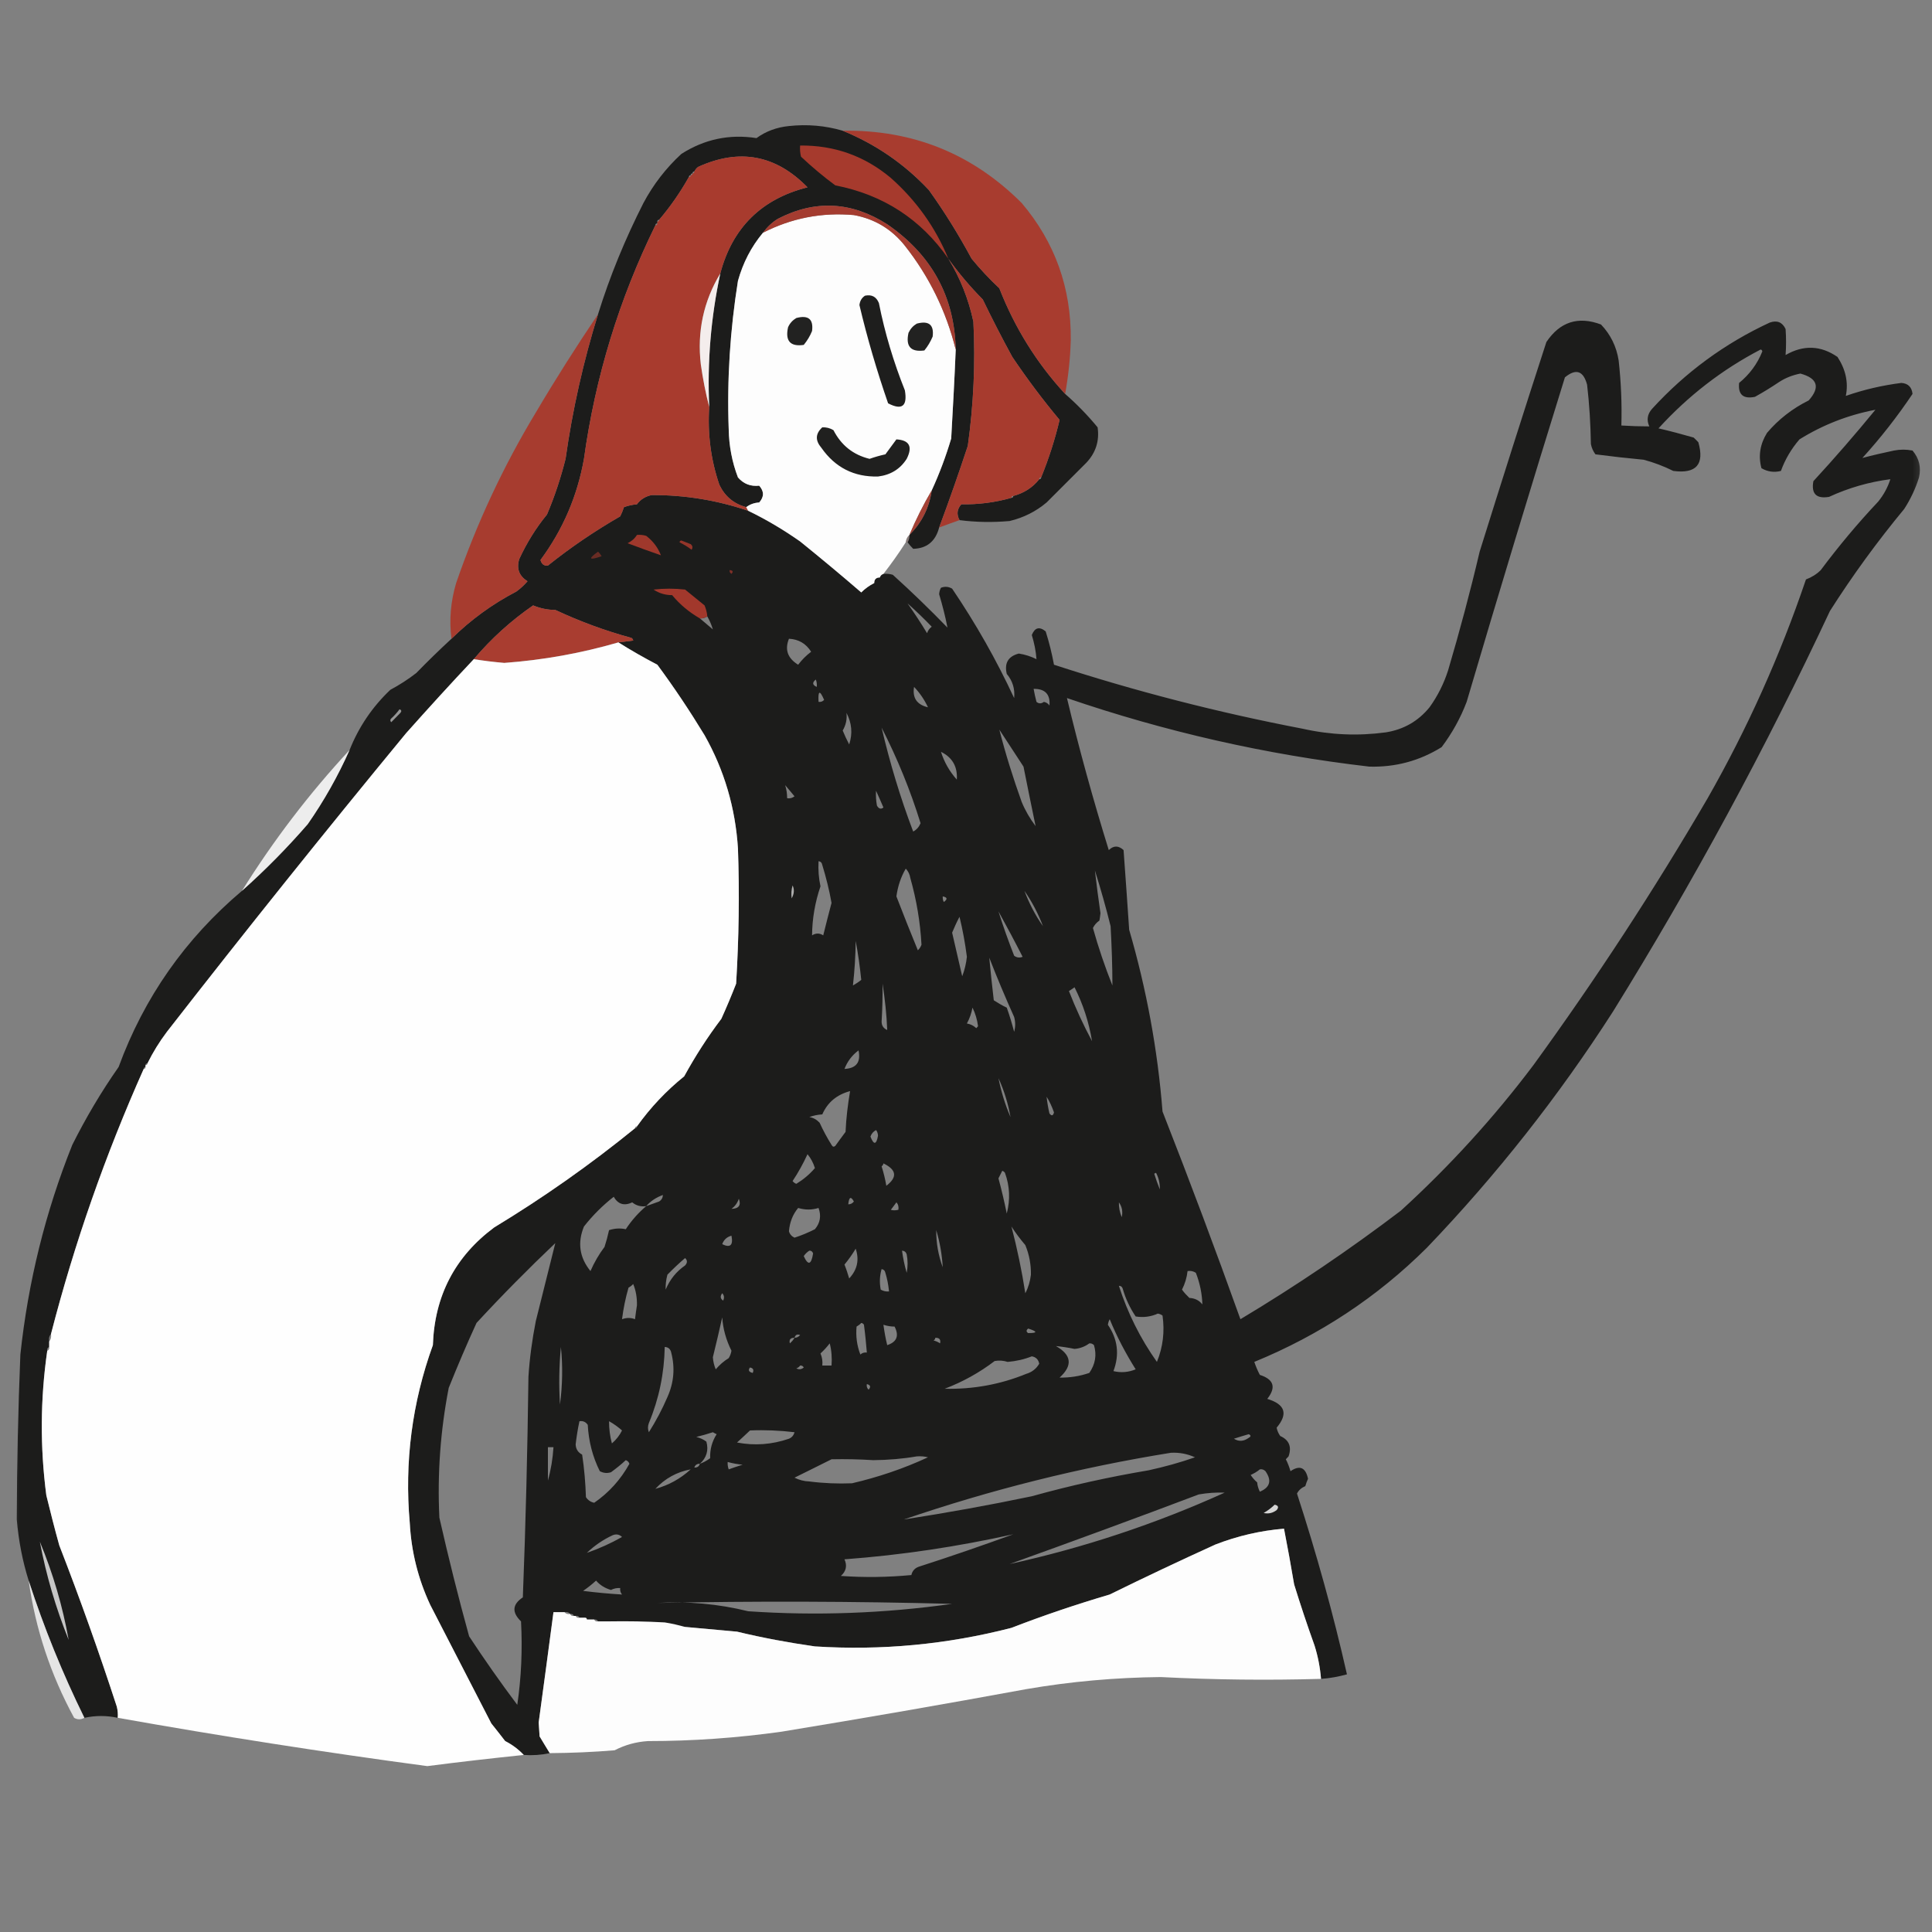 <?xml version="1.0" encoding="UTF-8"?>
<svg xmlns="http://www.w3.org/2000/svg" xmlns:xlink="http://www.w3.org/1999/xlink" width="50pt" height="50pt" viewBox="0 0 50 50" version="1.1">
<rect x="0" y="0" width="50" height="50" fill="#808080" stroke="none"/>
<defs>
<filter id="alpha" filterUnits="objectBoundingBox" x="0%" y="0%" width="100%" height="100%">
  <feColorMatrix type="matrix" in="SourceGraphic" values="0 0 0 0 1 0 0 0 0 1 0 0 0 0 1 0 0 0 1 0"/>
</filter>
<mask id="mask0">
  <g filter="url(#alpha)">
<rect x="0" y="0" width="50" height="50" style="fill:rgb(0%,0%,0%);fill-opacity:0.973;stroke:none;"/>
  </g>
</mask>
<clipPath id="clip1">
  <rect width="50" height="50"/>
</clipPath>
<g id="surface6" clip-path="url(#clip1)">
<path style=" stroke:none;fill-rule:evenodd;fill:rgb(10.196%,10.196%,9.804%);fill-opacity:1;" d="M 21.809 3.383 C 22.66 3.73 23.406 4.242 24.039 4.918 C 24.445 5.484 24.812 6.078 25.145 6.695 C 25.367 6.965 25.609 7.223 25.863 7.461 C 26.262 8.484 26.832 9.398 27.566 10.195 C 27.867 10.457 28.148 10.746 28.406 11.059 C 28.457 11.41 28.359 11.715 28.117 11.973 C 27.773 12.316 27.43 12.66 27.086 13.004 C 26.809 13.238 26.488 13.398 26.129 13.484 C 25.691 13.523 25.262 13.516 24.832 13.461 C 24.75 13.309 24.77 13.172 24.879 13.051 C 25.32 13.059 25.754 13.004 26.176 12.883 C 26.207 12.883 26.223 12.867 26.223 12.836 C 26.496 12.762 26.723 12.621 26.895 12.402 C 26.926 12.402 26.945 12.387 26.945 12.355 C 27.336 12.062 27.656 11.703 27.902 11.277 C 27.762 11.113 27.602 10.977 27.422 10.867 C 26.988 10.348 26.582 9.805 26.199 9.238 C 25.93 8.746 25.676 8.25 25.434 7.75 C 25.105 7.418 24.809 7.066 24.543 6.695 C 24.852 7.199 25.066 7.742 25.191 8.324 C 25.246 9.402 25.195 10.473 25.047 11.539 C 24.812 12.25 24.566 12.953 24.305 13.652 C 24.211 14.012 23.984 14.195 23.633 14.203 C 23.578 14.148 23.531 14.094 23.488 14.035 C 23.523 13.977 23.539 13.914 23.535 13.844 C 23.855 13.527 24.047 13.145 24.113 12.691 C 24.312 12.258 24.48 11.809 24.617 11.348 C 24.66 10.582 24.703 9.812 24.734 9.047 C 24.703 7.672 24.109 6.594 22.961 5.805 C 22.039 5.215 21.094 5.164 20.129 5.664 C 19.977 5.758 19.852 5.879 19.746 6.023 C 19.441 6.387 19.227 6.805 19.098 7.27 C 18.895 8.543 18.812 9.82 18.859 11.109 C 18.867 11.539 18.945 11.957 19.098 12.355 C 19.242 12.523 19.426 12.594 19.648 12.57 C 19.777 12.715 19.777 12.859 19.648 13.004 C 19.52 13.012 19.41 13.051 19.312 13.125 C 18.992 13.039 18.762 12.848 18.617 12.547 C 18.395 11.895 18.309 11.223 18.355 10.531 C 18.301 9.367 18.398 8.215 18.641 7.078 C 18.953 5.895 19.707 5.148 20.898 4.848 C 20.078 4.008 19.137 3.832 18.066 4.32 C 18.023 4.352 17.992 4.395 17.969 4.438 C 17.938 4.438 17.922 4.453 17.922 4.488 C 17.891 4.488 17.875 4.504 17.875 4.535 C 17.844 4.535 17.828 4.551 17.828 4.582 C 17.488 4.891 17.23 5.258 17.059 5.688 C 17.027 5.688 17.012 5.703 17.012 5.734 C 17.012 5.75 17.012 5.766 17.012 5.781 C 16.98 5.781 16.961 5.797 16.961 5.832 C 16.023 7.742 15.406 9.758 15.113 11.875 C 14.941 12.84 14.566 13.711 13.988 14.492 C 14.016 14.598 14.078 14.648 14.18 14.637 C 14.77 14.164 15.395 13.742 16.051 13.363 C 16.09 13.285 16.121 13.207 16.148 13.125 C 16.254 13.086 16.367 13.062 16.484 13.051 C 16.578 12.922 16.707 12.844 16.867 12.812 C 17.723 12.809 18.555 12.945 19.363 13.219 C 19.832 13.445 20.277 13.711 20.707 14.012 C 21.242 14.445 21.77 14.883 22.289 15.332 C 22.352 15.426 22.434 15.508 22.527 15.57 C 22.531 15.418 22.613 15.328 22.77 15.309 C 22.703 15.246 22.656 15.176 22.625 15.09 C 22.625 14.996 22.672 14.945 22.77 14.945 C 22.852 15.004 22.883 14.973 22.863 14.852 C 22.945 14.844 23.027 14.852 23.105 14.875 C 23.59 15.312 24.062 15.77 24.52 16.242 C 24.465 15.953 24.391 15.668 24.305 15.379 C 24.309 15.316 24.324 15.262 24.352 15.211 C 24.453 15.172 24.547 15.18 24.641 15.234 C 25.25 16.133 25.785 17.074 26.246 18.066 C 26.27 17.832 26.207 17.621 26.055 17.441 C 25.988 17.16 26.094 16.984 26.367 16.914 C 26.527 16.938 26.68 16.988 26.824 17.059 C 26.809 16.848 26.766 16.641 26.703 16.434 C 26.781 16.242 26.898 16.207 27.062 16.34 C 27.152 16.625 27.223 16.91 27.277 17.203 C 29.387 17.891 31.531 18.441 33.711 18.859 C 34.426 19.02 35.145 19.051 35.867 18.953 C 36.328 18.879 36.703 18.664 36.996 18.305 C 37.207 18.012 37.367 17.691 37.477 17.348 C 37.777 16.332 38.051 15.309 38.293 14.277 C 38.859 12.465 39.434 10.656 40.02 8.852 C 40.371 8.328 40.844 8.176 41.434 8.398 C 41.684 8.66 41.836 8.973 41.891 9.332 C 41.953 9.891 41.977 10.449 41.961 11.012 C 42.203 11.027 42.445 11.035 42.684 11.035 C 42.609 10.871 42.633 10.719 42.754 10.582 C 43.621 9.633 44.637 8.887 45.801 8.348 C 45.992 8.281 46.129 8.34 46.211 8.516 C 46.227 8.742 46.227 8.965 46.211 9.188 C 46.672 8.922 47.121 8.938 47.555 9.238 C 47.766 9.562 47.84 9.898 47.77 10.246 C 48.238 10.082 48.715 9.973 49.207 9.91 C 49.383 9.922 49.477 10.02 49.496 10.195 C 49.105 10.777 48.672 11.332 48.199 11.852 C 48.465 11.781 48.738 11.719 49.016 11.66 C 49.176 11.629 49.336 11.629 49.496 11.66 C 49.668 11.863 49.723 12.094 49.664 12.355 C 49.574 12.645 49.445 12.918 49.281 13.172 C 48.586 14.012 47.945 14.891 47.359 15.812 C 45.688 19.379 43.816 22.836 41.746 26.176 C 40.34 28.367 38.734 30.406 36.926 32.293 C 35.637 33.574 34.148 34.555 32.461 35.246 C 32.5 35.359 32.547 35.473 32.605 35.582 C 32.969 35.699 33.031 35.906 32.797 36.203 C 33.262 36.344 33.34 36.59 33.039 36.949 C 33.055 37.027 33.086 37.098 33.133 37.164 C 33.363 37.266 33.434 37.445 33.348 37.691 C 33.324 37.715 33.301 37.738 33.277 37.766 C 33.328 37.863 33.367 37.969 33.398 38.074 C 33.637 37.91 33.789 37.977 33.852 38.27 C 33.824 38.328 33.801 38.395 33.781 38.461 C 33.688 38.5 33.613 38.562 33.566 38.652 C 34.07 40.203 34.504 41.762 34.859 43.332 C 34.641 43.391 34.418 43.434 34.188 43.449 C 34.164 43.156 34.109 42.867 34.02 42.586 C 33.832 42.062 33.656 41.535 33.492 41.004 C 33.41 40.52 33.324 40.043 33.23 39.562 C 32.617 39.613 32.027 39.75 31.453 39.973 C 30.535 40.391 29.625 40.82 28.719 41.266 C 27.859 41.52 27.012 41.805 26.176 42.129 C 24.508 42.559 22.812 42.719 21.09 42.609 C 20.41 42.512 19.738 42.387 19.074 42.227 C 18.625 42.188 18.18 42.145 17.73 42.105 C 17.562 42.059 17.387 42.016 17.203 41.988 C 16.723 41.961 16.242 41.953 15.762 41.961 C 15.668 41.961 15.57 41.961 15.477 41.961 C 15.457 41.922 15.426 41.906 15.379 41.914 C 15.316 41.914 15.25 41.914 15.188 41.914 C 15.188 41.883 15.172 41.867 15.141 41.867 C 15.09 41.867 15.043 41.867 14.996 41.867 C 14.98 41.828 14.945 41.809 14.898 41.82 C 14.883 41.82 14.867 41.82 14.852 41.82 C 14.836 41.777 14.805 41.762 14.754 41.77 C 14.723 41.727 14.672 41.711 14.609 41.723 C 14.516 41.723 14.418 41.723 14.324 41.723 C 14.199 42.676 14.07 43.625 13.941 44.578 C 13.949 44.699 13.957 44.816 13.965 44.938 C 14.051 45.086 14.141 45.227 14.227 45.371 C 14.012 45.418 13.789 45.434 13.555 45.418 C 13.418 45.273 13.258 45.152 13.074 45.059 C 12.957 44.906 12.836 44.754 12.715 44.602 C 12.188 43.578 11.66 42.555 11.133 41.531 C 10.82 40.859 10.645 40.156 10.605 39.418 C 10.465 37.836 10.664 36.301 11.203 34.812 C 11.395 34.496 11.613 34.191 11.852 33.902 C 12.691 33.125 13.5 32.316 14.277 31.477 C 14.727 31.137 15.168 30.773 15.594 30.398 C 15.902 30.02 16.184 29.617 16.434 29.199 C 16.465 29.199 16.484 29.184 16.484 29.152 C 16.832 28.664 17.242 28.23 17.707 27.855 C 17.992 27.336 18.309 26.84 18.668 26.367 C 18.805 26.066 18.93 25.766 19.051 25.457 C 19.121 24.289 19.141 23.121 19.098 21.953 C 19.031 20.91 18.746 19.934 18.234 19.027 C 17.852 18.398 17.445 17.789 17.012 17.203 C 16.867 16.992 16.707 16.789 16.531 16.602 C 16.484 16.578 16.438 16.57 16.387 16.578 C 16.383 16.551 16.367 16.523 16.34 16.508 C 15.66 16.324 15.008 16.082 14.371 15.785 C 14.168 15.785 13.977 15.742 13.797 15.668 C 13.227 16.062 12.715 16.523 12.262 17.059 C 11.668 17.688 11.086 18.328 10.508 18.977 C 8.41 21.523 6.344 24.102 4.32 26.703 C 4.125 26.961 3.957 27.234 3.816 27.52 C 3.781 27.52 3.766 27.535 3.766 27.566 C 3.766 27.582 3.766 27.598 3.766 27.613 C 3.734 27.613 3.719 27.633 3.719 27.664 C 3.637 27.746 3.562 27.844 3.504 27.949 C 3.008 29.168 2.512 30.383 2.016 31.598 C 1.656 32.543 1.422 33.52 1.32 34.523 C 1.273 34.578 1.258 34.641 1.273 34.719 C 1.273 34.766 1.273 34.812 1.273 34.859 C 1.23 34.879 1.215 34.91 1.223 34.957 C 1.043 36.203 1.035 37.449 1.199 38.699 C 1.305 39.133 1.414 39.562 1.535 39.996 C 2.07 41.371 2.566 42.766 3.023 44.168 C 3.047 44.266 3.055 44.359 3.047 44.457 C 2.758 44.395 2.473 44.395 2.184 44.457 C 1.617 43.305 1.137 42.121 0.742 40.906 C 0.582 40.398 0.48 39.867 0.434 39.324 C 0.438 37.898 0.469 36.477 0.527 35.055 C 0.727 33.184 1.172 31.375 1.871 29.629 C 2.223 28.926 2.621 28.254 3.07 27.613 C 3.73 25.812 4.797 24.293 6.262 23.055 C 6.859 22.523 7.43 21.945 7.965 21.328 C 8.387 20.723 8.746 20.086 9.047 19.41 C 9.285 18.812 9.637 18.293 10.102 17.852 C 10.336 17.727 10.562 17.582 10.773 17.418 C 11.07 17.113 11.375 16.816 11.684 16.531 C 12.184 16.039 12.742 15.633 13.363 15.309 C 13.473 15.23 13.566 15.141 13.652 15.043 C 13.434 14.906 13.363 14.715 13.438 14.469 C 13.629 14.055 13.867 13.668 14.156 13.316 C 14.355 12.848 14.512 12.371 14.637 11.875 C 14.816 10.605 15.098 9.355 15.477 8.133 C 15.785 7.141 16.18 6.184 16.652 5.254 C 16.906 4.777 17.234 4.352 17.633 3.984 C 18.23 3.602 18.879 3.465 19.578 3.574 C 19.824 3.395 20.105 3.293 20.418 3.262 C 20.891 3.211 21.355 3.25 21.809 3.383 Z M 17.828 4.582 C 17.605 4.977 17.352 5.344 17.059 5.688 C 17.23 5.258 17.488 4.891 17.828 4.582 Z M 45.562 9.047 C 45.586 9.047 45.602 9.062 45.609 9.094 C 45.48 9.418 45.277 9.691 45.008 9.91 C 44.977 10.211 45.113 10.332 45.418 10.27 C 45.633 10.152 45.84 10.023 46.043 9.887 C 46.211 9.777 46.395 9.707 46.594 9.668 C 47.039 9.789 47.113 10.023 46.809 10.363 C 46.391 10.57 46.027 10.852 45.73 11.203 C 45.551 11.492 45.5 11.797 45.586 12.117 C 45.742 12.207 45.91 12.234 46.09 12.188 C 46.199 11.887 46.359 11.617 46.57 11.371 C 47.18 10.992 47.836 10.738 48.535 10.605 C 48.02 11.234 47.484 11.852 46.93 12.453 C 46.871 12.781 47.008 12.914 47.336 12.859 C 47.844 12.625 48.371 12.473 48.922 12.402 C 48.855 12.613 48.75 12.805 48.609 12.98 C 48.078 13.543 47.582 14.137 47.121 14.754 C 47.012 14.863 46.883 14.941 46.738 14.996 C 46.07 16.965 45.223 18.852 44.195 20.656 C 42.805 23.039 41.301 25.34 39.684 27.566 C 38.66 28.926 37.516 30.18 36.254 31.332 C 34.922 32.344 33.539 33.281 32.102 34.141 C 31.457 32.34 30.785 30.547 30.086 28.766 C 29.961 27.172 29.672 25.602 29.223 24.062 C 29.176 23.375 29.129 22.688 29.078 22 C 28.945 21.879 28.82 21.879 28.695 22 C 28.289 20.691 27.926 19.379 27.613 18.066 C 30.16 18.938 32.766 19.531 35.438 19.84 C 36.113 19.859 36.738 19.691 37.309 19.336 C 37.578 18.98 37.797 18.586 37.957 18.164 C 38.785 15.355 39.633 12.559 40.5 9.766 C 40.785 9.531 40.977 9.594 41.074 9.957 C 41.133 10.465 41.164 10.977 41.172 11.492 C 41.191 11.59 41.23 11.676 41.289 11.758 C 41.703 11.812 42.121 11.859 42.539 11.898 C 42.805 11.969 43.059 12.066 43.305 12.188 C 43.898 12.266 44.117 12.02 43.953 11.445 C 43.914 11.406 43.875 11.363 43.832 11.324 C 43.531 11.238 43.227 11.156 42.922 11.086 C 43.688 10.246 44.566 9.566 45.562 9.047 Z M 27.422 10.867 C 27.602 10.977 27.762 11.113 27.902 11.277 C 27.656 11.703 27.336 12.062 26.945 12.355 C 27.141 11.875 27.301 11.379 27.422 10.867 Z M 22.863 14.852 C 22.883 14.973 22.852 15.004 22.77 14.945 C 22.785 14.898 22.816 14.867 22.863 14.852 Z M 22.625 15.09 C 22.656 15.176 22.703 15.246 22.77 15.309 C 22.613 15.328 22.531 15.418 22.527 15.57 C 22.434 15.508 22.352 15.426 22.289 15.332 C 22.387 15.234 22.5 15.152 22.625 15.09 Z M 23.488 15.617 C 23.703 15.809 23.91 16.008 24.113 16.219 C 24.055 16.262 24.016 16.316 23.992 16.387 C 23.832 16.121 23.664 15.867 23.488 15.617 Z M 18.305 15.953 C 18.367 16.062 18.414 16.172 18.449 16.289 C 18.336 16.195 18.227 16.098 18.113 16.004 C 18.184 16.008 18.25 15.988 18.305 15.953 Z M 20.418 16.531 C 20.668 16.543 20.859 16.656 20.992 16.867 C 20.863 16.965 20.754 17.074 20.656 17.203 C 20.383 17.035 20.305 16.812 20.418 16.531 Z M 16.387 16.578 C 16.438 16.57 16.484 16.578 16.531 16.602 C 16.707 16.789 16.867 16.992 17.012 17.203 C 16.668 17.023 16.332 16.832 16.004 16.625 C 16.129 16.609 16.258 16.594 16.387 16.578 Z M 21.137 17.777 C 21.023 17.727 21.016 17.664 21.113 17.586 C 21.137 17.648 21.145 17.711 21.137 17.777 Z M 24.016 18.305 C 23.73 18.238 23.609 18.062 23.656 17.777 C 23.809 17.938 23.926 18.113 24.016 18.305 Z M 26.75 17.828 C 27.047 17.824 27.184 17.969 27.16 18.258 C 27.125 18.207 27.074 18.176 27.016 18.164 C 26.949 18.215 26.883 18.215 26.824 18.164 C 26.793 18.051 26.77 17.938 26.75 17.828 Z M 21.184 18.164 C 21.168 17.867 21.215 17.852 21.328 18.113 C 21.289 18.156 21.242 18.172 21.184 18.164 Z M 21.906 18.449 C 22.043 18.707 22.07 18.98 21.977 19.266 C 21.914 19.148 21.859 19.027 21.809 18.906 C 21.891 18.766 21.926 18.613 21.906 18.449 Z M 22.816 18.832 C 23.223 19.625 23.559 20.449 23.824 21.305 C 23.785 21.398 23.723 21.473 23.633 21.52 C 23.301 20.645 23.031 19.75 22.816 18.832 Z M 26.801 21.379 C 26.656 21.188 26.535 20.98 26.441 20.754 C 26.219 20.133 26.023 19.512 25.863 18.883 C 26.07 19.203 26.281 19.523 26.488 19.84 C 26.59 20.355 26.695 20.867 26.801 21.379 Z M 24.352 19.457 C 24.648 19.602 24.785 19.844 24.762 20.176 C 24.574 19.965 24.438 19.727 24.352 19.457 Z M 20.32 20.32 C 20.402 20.414 20.48 20.512 20.562 20.609 C 20.504 20.652 20.441 20.672 20.371 20.656 C 20.371 20.543 20.355 20.43 20.32 20.32 Z M 22.672 20.465 C 22.734 20.605 22.801 20.75 22.863 20.898 C 22.801 20.949 22.742 20.934 22.695 20.848 C 22.672 20.723 22.664 20.594 22.672 20.465 Z M 21.184 22.289 C 21.238 22.293 21.27 22.328 21.281 22.387 C 21.379 22.707 21.461 23.035 21.52 23.367 C 21.445 23.648 21.375 23.926 21.305 24.207 C 21.211 24.145 21.113 24.145 21.016 24.207 C 21.02 23.773 21.094 23.348 21.234 22.938 C 21.188 22.727 21.172 22.508 21.184 22.289 Z M 23.441 22.48 C 23.504 22.547 23.543 22.625 23.559 22.723 C 23.719 23.289 23.816 23.863 23.848 24.449 C 23.828 24.504 23.797 24.551 23.754 24.594 C 23.562 24.129 23.379 23.664 23.199 23.199 C 23.234 22.941 23.312 22.703 23.441 22.48 Z M 28.336 22.527 C 28.484 23 28.621 23.48 28.742 23.969 C 28.77 24.48 28.789 24.992 28.789 25.504 C 28.594 25.016 28.426 24.52 28.285 24.016 C 28.324 23.938 28.379 23.875 28.453 23.824 C 28.465 23.762 28.473 23.695 28.48 23.633 C 28.426 23.266 28.379 22.898 28.336 22.527 Z M 26.512 23.055 C 26.707 23.336 26.867 23.641 26.992 23.969 C 26.793 23.688 26.637 23.383 26.512 23.055 Z M 24.398 23.199 C 24.52 23.223 24.527 23.27 24.426 23.344 C 24.402 23.301 24.395 23.25 24.398 23.199 Z M 25.84 23.586 C 26.051 23.969 26.262 24.363 26.465 24.762 C 26.387 24.793 26.312 24.785 26.246 24.734 C 26.098 24.355 25.961 23.973 25.84 23.586 Z M 24.832 23.727 C 24.914 24.062 24.977 24.406 25.023 24.762 C 25.004 24.934 24.965 25.102 24.902 25.266 C 24.816 24.891 24.727 24.512 24.641 24.137 C 24.699 23.996 24.762 23.859 24.832 23.727 Z M 22.145 24.352 C 22.207 24.68 22.254 25.016 22.289 25.359 C 22.223 25.414 22.148 25.461 22.074 25.504 C 22.117 25.125 22.141 24.738 22.145 24.352 Z M 25.602 24.785 C 25.801 25.297 26.016 25.809 26.246 26.32 C 26.281 26.449 26.281 26.574 26.246 26.703 C 26.191 26.492 26.129 26.285 26.055 26.078 C 25.938 26.023 25.828 25.957 25.719 25.887 C 25.676 25.52 25.637 25.152 25.602 24.785 Z M 22.961 26.656 C 22.867 26.617 22.816 26.543 22.816 26.441 C 22.836 26.113 22.844 25.785 22.84 25.457 C 22.902 25.855 22.945 26.254 22.961 26.656 Z M 27.809 25.551 C 28.027 25.984 28.18 26.449 28.262 26.945 C 28.035 26.523 27.836 26.09 27.664 25.648 C 27.715 25.617 27.766 25.582 27.809 25.551 Z M 25.168 26.078 C 25.242 26.227 25.289 26.387 25.312 26.559 C 25.297 26.574 25.281 26.59 25.266 26.609 C 25.195 26.543 25.117 26.504 25.023 26.488 C 25.094 26.359 25.141 26.223 25.168 26.078 Z M 21.855 27.664 C 21.93 27.469 22.051 27.309 22.219 27.184 C 22.281 27.488 22.164 27.648 21.855 27.664 Z M 3.719 27.664 C 2.727 29.887 1.926 32.172 1.32 34.523 C 1.422 33.52 1.656 32.543 2.016 31.598 C 2.512 30.383 3.008 29.168 3.504 27.949 C 3.562 27.844 3.637 27.746 3.719 27.664 Z M 25.84 27.902 C 25.988 28.227 26.09 28.562 26.152 28.91 C 26.012 28.586 25.91 28.25 25.84 27.902 Z M 22 28.238 C 21.941 28.59 21.898 28.941 21.883 29.293 C 21.793 29.414 21.703 29.535 21.617 29.656 C 21.578 29.688 21.547 29.68 21.52 29.629 C 21.402 29.441 21.301 29.25 21.211 29.055 C 21.137 28.977 21.051 28.926 20.945 28.91 C 21.047 28.871 21.16 28.848 21.281 28.84 C 21.418 28.527 21.66 28.328 22 28.238 Z M 27.086 28.383 C 27.164 28.508 27.227 28.645 27.277 28.789 C 27.254 28.879 27.215 28.887 27.16 28.816 C 27.125 28.672 27.102 28.527 27.086 28.383 Z M 16.434 29.199 C 16.184 29.617 15.902 30.02 15.594 30.398 C 15.168 30.773 14.727 31.137 14.277 31.477 C 13.5 32.316 12.691 33.125 11.852 33.902 C 11.613 34.191 11.395 34.496 11.203 34.812 C 11.246 33.535 11.777 32.52 12.789 31.766 C 14.066 30.992 15.281 30.137 16.434 29.199 Z M 22.672 29.246 C 22.703 29.285 22.719 29.332 22.723 29.391 C 22.68 29.629 22.613 29.637 22.527 29.414 C 22.555 29.336 22.605 29.281 22.672 29.246 Z M 20.898 29.871 C 20.984 29.973 21.047 30.094 21.09 30.23 C 20.949 30.395 20.789 30.527 20.609 30.637 C 20.57 30.625 20.539 30.598 20.512 30.566 C 20.66 30.344 20.789 30.109 20.898 29.871 Z M 22.863 30.109 C 23.203 30.273 23.23 30.465 22.938 30.688 C 22.91 30.516 22.867 30.348 22.816 30.184 C 22.844 30.164 22.859 30.141 22.863 30.109 Z M 25.938 30.301 C 25.965 30.309 25.988 30.324 26.008 30.352 C 26.133 30.695 26.148 31.047 26.055 31.406 C 25.992 31.098 25.922 30.797 25.84 30.496 C 25.871 30.43 25.906 30.363 25.938 30.301 Z M 30.016 30.781 C 29.965 30.652 29.914 30.516 29.871 30.375 C 29.887 30.367 29.902 30.359 29.918 30.352 C 29.988 30.484 30.02 30.629 30.016 30.781 Z M 17.156 30.926 C 17.152 31 17.121 31.055 17.059 31.094 C 16.945 31.133 16.832 31.176 16.723 31.215 C 16.84 31.082 16.984 30.988 17.156 30.926 Z M 16.723 31.215 C 16.52 31.387 16.344 31.586 16.195 31.812 C 16.051 31.781 15.906 31.789 15.762 31.836 C 15.73 31.984 15.691 32.129 15.645 32.27 C 15.5 32.461 15.379 32.672 15.281 32.895 C 14.996 32.543 14.941 32.16 15.113 31.742 C 15.336 31.457 15.594 31.199 15.883 30.973 C 15.996 31.168 16.156 31.215 16.363 31.117 C 16.465 31.203 16.586 31.234 16.723 31.215 Z M 21.953 31.168 C 21.973 30.977 22.02 30.953 22.098 31.094 C 22.062 31.145 22.012 31.168 21.953 31.168 Z M 19.121 31.023 C 19.184 31.191 19.121 31.281 18.93 31.285 C 19.023 31.219 19.086 31.129 19.121 31.023 Z M 23.199 31.117 C 23.246 31.168 23.262 31.234 23.25 31.309 C 23.172 31.328 23.105 31.328 23.055 31.309 C 23.105 31.246 23.152 31.18 23.199 31.117 Z M 28.957 31.117 C 29.039 31.23 29.062 31.359 29.031 31.5 C 28.98 31.379 28.953 31.25 28.957 31.117 Z M 20.656 31.262 C 20.836 31.316 21.012 31.316 21.184 31.262 C 21.258 31.465 21.227 31.648 21.09 31.812 C 20.918 31.898 20.742 31.973 20.562 32.031 C 20.488 31.996 20.438 31.941 20.418 31.863 C 20.438 31.633 20.516 31.43 20.656 31.262 Z M 26.176 31.742 C 26.281 31.906 26.402 32.066 26.535 32.223 C 26.637 32.469 26.684 32.727 26.68 32.988 C 26.66 33.16 26.613 33.32 26.535 33.469 C 26.445 32.887 26.324 32.309 26.176 31.742 Z M 24.398 32.797 C 24.285 32.492 24.227 32.172 24.23 31.836 C 24.324 32.152 24.379 32.469 24.398 32.797 Z M 18.93 31.98 C 18.98 32.227 18.898 32.301 18.691 32.199 C 18.734 32.082 18.812 32.012 18.93 31.98 Z M 14.371 32.172 C 14.203 32.844 14.035 33.516 13.867 34.188 C 13.773 34.664 13.707 35.145 13.676 35.629 C 13.652 37.531 13.605 39.438 13.531 41.34 C 13.258 41.52 13.242 41.727 13.484 41.961 C 13.523 42.688 13.492 43.406 13.387 44.121 C 12.953 43.543 12.539 42.953 12.141 42.348 C 11.859 41.328 11.605 40.305 11.371 39.277 C 11.316 38.145 11.398 37.027 11.613 35.918 C 11.84 35.352 12.078 34.793 12.332 34.238 C 12.992 33.523 13.672 32.836 14.371 32.172 Z M 22.145 32.316 C 22.242 32.602 22.188 32.859 21.977 33.086 C 21.941 32.965 21.902 32.844 21.855 32.727 C 21.965 32.594 22.059 32.461 22.145 32.316 Z M 20.945 32.367 C 20.992 32.363 21.023 32.387 21.043 32.438 C 20.996 32.734 20.914 32.758 20.801 32.508 C 20.84 32.449 20.891 32.402 20.945 32.367 Z M 23.344 32.367 C 23.406 32.371 23.445 32.402 23.465 32.461 C 23.496 32.621 23.496 32.781 23.465 32.941 C 23.41 32.754 23.371 32.559 23.344 32.367 Z M 17.73 32.559 C 17.793 32.617 17.793 32.68 17.73 32.75 C 17.504 32.906 17.336 33.113 17.227 33.375 C 17.223 33.246 17.238 33.117 17.273 32.988 C 17.422 32.836 17.574 32.691 17.73 32.559 Z M 22.816 32.844 C 22.867 32.852 22.902 32.883 22.914 32.941 C 22.961 33.098 22.992 33.258 23.008 33.422 C 22.93 33.43 22.859 33.414 22.793 33.375 C 22.758 33.191 22.766 33.016 22.816 32.844 Z M 31.117 33.758 C 31.035 33.652 30.922 33.598 30.781 33.59 C 30.711 33.523 30.645 33.453 30.59 33.375 C 30.668 33.223 30.715 33.062 30.734 32.895 C 30.812 32.883 30.887 32.898 30.949 32.941 C 31.051 33.203 31.109 33.477 31.117 33.758 Z M 16.387 33.23 C 16.457 33.398 16.488 33.582 16.484 33.781 C 16.465 33.902 16.449 34.02 16.434 34.141 C 16.324 34.098 16.215 34.098 16.098 34.141 C 16.133 33.867 16.188 33.594 16.266 33.324 C 16.316 33.297 16.355 33.266 16.387 33.23 Z M 28.957 33.277 C 29.008 33.277 29.039 33.301 29.055 33.348 C 29.129 33.609 29.242 33.848 29.391 34.07 C 29.59 34.102 29.781 34.078 29.965 33.996 C 30.012 34.004 30.051 34.02 30.086 34.047 C 30.145 34.461 30.098 34.859 29.941 35.246 C 29.512 34.641 29.184 33.984 28.957 33.277 Z M 18.691 33.469 C 18.742 33.523 18.75 33.586 18.715 33.66 C 18.641 33.609 18.633 33.547 18.691 33.469 Z M 18.691 34.094 C 18.711 34.395 18.793 34.68 18.93 34.957 C 18.918 35.027 18.895 35.09 18.859 35.148 C 18.73 35.227 18.621 35.324 18.523 35.438 C 18.48 35.336 18.457 35.234 18.449 35.125 C 18.535 34.781 18.613 34.438 18.691 34.094 Z M 28.719 34.141 C 28.902 34.59 29.129 35.02 29.391 35.438 C 29.203 35.516 29.008 35.531 28.816 35.484 C 28.977 35.055 28.926 34.656 28.672 34.285 C 28.68 34.234 28.695 34.184 28.719 34.141 Z M 22.289 34.238 C 22.32 34.242 22.344 34.258 22.359 34.285 C 22.391 34.523 22.414 34.766 22.434 35.004 C 22.371 34.996 22.312 35.012 22.266 35.055 C 22.176 34.82 22.145 34.578 22.168 34.332 C 22.215 34.305 22.258 34.273 22.289 34.238 Z M 22.863 34.285 C 22.957 34.316 23.055 34.332 23.152 34.332 C 23.273 34.57 23.211 34.73 22.961 34.812 C 22.918 34.637 22.887 34.461 22.863 34.285 Z M 26.609 34.383 C 26.855 34.461 26.855 34.5 26.609 34.5 C 26.555 34.465 26.555 34.426 26.609 34.383 Z M 20.562 34.621 C 20.586 34.543 20.633 34.52 20.707 34.551 C 20.668 34.598 20.621 34.621 20.562 34.621 Z M 20.562 34.621 C 20.531 34.676 20.492 34.723 20.441 34.766 C 20.418 34.668 20.457 34.621 20.562 34.621 Z M 24.207 34.621 C 24.312 34.621 24.352 34.668 24.328 34.766 C 24.277 34.73 24.223 34.707 24.16 34.691 C 24.188 34.676 24.203 34.652 24.207 34.621 Z M 21.473 34.766 C 21.52 34.945 21.535 35.141 21.52 35.34 C 21.441 35.34 21.359 35.34 21.281 35.34 C 21.293 35.23 21.277 35.125 21.234 35.027 C 21.324 34.945 21.402 34.859 21.473 34.766 Z M 28.191 34.766 C 28.238 34.762 28.277 34.777 28.312 34.812 C 28.387 35.066 28.348 35.305 28.191 35.531 C 27.941 35.617 27.684 35.656 27.422 35.652 C 27.766 35.34 27.734 35.066 27.328 34.836 C 27.484 34.852 27.645 34.875 27.809 34.91 C 27.953 34.898 28.082 34.848 28.191 34.766 Z M 14.516 34.859 C 14.566 35.348 14.559 35.844 14.492 36.348 C 14.461 35.852 14.469 35.355 14.516 34.859 Z M 17.203 34.859 C 17.293 34.863 17.352 34.914 17.371 35.004 C 17.473 35.398 17.441 35.781 17.273 36.156 C 17.137 36.473 16.977 36.773 16.793 37.066 C 16.762 36.988 16.762 36.91 16.793 36.828 C 17.055 36.199 17.191 35.543 17.203 34.859 Z M 26.703 35.102 C 26.812 35.121 26.875 35.188 26.895 35.293 C 26.82 35.422 26.707 35.512 26.559 35.555 C 25.883 35.832 25.18 35.957 24.449 35.941 C 24.918 35.762 25.348 35.523 25.742 35.223 C 25.855 35.203 25.969 35.211 26.078 35.246 C 26.301 35.227 26.508 35.18 26.703 35.102 Z M 20.707 35.34 C 20.746 35.336 20.781 35.352 20.801 35.391 C 20.742 35.441 20.68 35.449 20.609 35.414 C 20.652 35.398 20.684 35.375 20.707 35.34 Z M 19.41 35.391 C 19.492 35.406 19.516 35.453 19.48 35.531 C 19.379 35.508 19.355 35.457 19.41 35.391 Z M 22.434 35.82 C 22.527 35.844 22.543 35.891 22.48 35.965 C 22.438 35.926 22.422 35.875 22.434 35.82 Z M 14.996 36.781 C 15.09 36.766 15.16 36.801 15.211 36.875 C 15.234 37.301 15.336 37.699 15.523 38.074 C 15.617 38.125 15.711 38.133 15.812 38.102 C 15.945 38.004 16.074 37.902 16.195 37.789 C 16.242 37.805 16.273 37.836 16.289 37.883 C 16.062 38.293 15.758 38.629 15.379 38.891 C 15.289 38.875 15.215 38.824 15.164 38.746 C 15.152 38.379 15.121 38.008 15.066 37.645 C 14.961 37.59 14.902 37.504 14.898 37.379 C 14.922 37.176 14.953 36.977 14.996 36.781 Z M 15.762 36.781 C 15.883 36.848 15.996 36.93 16.098 37.02 C 16.035 37.148 15.945 37.262 15.836 37.355 C 15.785 37.168 15.762 36.977 15.762 36.781 Z M 19.41 37.02 C 19.797 37.004 20.18 37.02 20.562 37.066 C 20.539 37.148 20.492 37.203 20.418 37.234 C 19.973 37.387 19.527 37.418 19.074 37.332 C 19.188 37.227 19.301 37.125 19.41 37.02 Z M 18.113 37.883 C 18.285 37.727 18.344 37.535 18.281 37.309 C 18.203 37.25 18.113 37.211 18.02 37.188 C 18.164 37.152 18.309 37.113 18.449 37.066 C 18.48 37.086 18.516 37.102 18.547 37.117 C 18.426 37.305 18.371 37.512 18.379 37.738 C 18.293 37.801 18.207 37.848 18.113 37.883 Z M 32.316 37.117 C 32.379 37.145 32.379 37.176 32.316 37.211 C 32.188 37.305 32.059 37.312 31.934 37.234 C 32.066 37.191 32.195 37.152 32.316 37.117 Z M 14.18 38.316 C 14.18 38.027 14.18 37.738 14.18 37.453 C 14.227 37.453 14.277 37.453 14.324 37.453 C 14.305 37.75 14.258 38.039 14.18 38.316 Z M 23.391 39.324 C 25.641 38.555 27.945 37.977 30.301 37.598 C 30.52 37.586 30.727 37.625 30.926 37.715 C 30.535 37.852 30.137 37.961 29.727 38.051 C 28.707 38.223 27.699 38.445 26.703 38.723 C 25.605 38.953 24.5 39.152 23.391 39.324 Z M 23.727 37.691 C 23.824 37.684 23.922 37.691 24.016 37.715 C 23.383 38.008 22.727 38.23 22.051 38.387 C 21.68 38.402 21.312 38.387 20.945 38.34 C 20.809 38.336 20.68 38.301 20.562 38.242 C 20.883 38.082 21.203 37.926 21.52 37.766 C 21.879 37.758 22.242 37.766 22.602 37.789 C 22.988 37.785 23.363 37.754 23.727 37.691 Z M 18.832 37.836 C 18.957 37.871 19.086 37.895 19.219 37.906 C 19.094 37.945 18.977 37.984 18.859 38.027 C 18.836 37.965 18.828 37.902 18.832 37.836 Z M 18.113 37.883 C 18.09 37.953 18.043 37.984 17.969 37.98 C 17.992 37.914 18.039 37.879 18.113 37.883 Z M 17.875 38.027 C 17.609 38.27 17.305 38.438 16.961 38.531 C 17.211 38.262 17.516 38.094 17.875 38.027 Z M 32.605 38.027 C 32.66 38.016 32.711 38.035 32.75 38.074 C 32.918 38.316 32.871 38.492 32.605 38.605 C 32.566 38.527 32.543 38.449 32.535 38.363 C 32.469 38.309 32.414 38.242 32.367 38.172 C 32.453 38.133 32.535 38.086 32.605 38.027 Z M 26.129 40.477 C 27.762 39.891 29.391 39.293 31.023 38.676 C 31.246 38.637 31.469 38.621 31.695 38.629 C 29.902 39.441 28.047 40.055 26.129 40.477 Z M 15.188 40.188 C 15.383 40 15.605 39.848 15.859 39.73 C 15.949 39.695 16.031 39.711 16.098 39.777 C 15.809 39.941 15.504 40.078 15.188 40.188 Z M 26.223 39.707 C 25.418 40 24.602 40.281 23.777 40.547 C 23.676 40.582 23.609 40.656 23.586 40.762 C 22.977 40.82 22.371 40.828 21.762 40.785 C 21.898 40.664 21.93 40.52 21.855 40.355 C 23.328 40.246 24.781 40.027 26.223 39.707 Z M 15.426 40.906 C 15.527 41.023 15.656 41.102 15.812 41.148 C 15.887 41.109 15.965 41.094 16.051 41.098 C 16.043 41.164 16.059 41.219 16.098 41.266 C 15.766 41.246 15.43 41.215 15.09 41.172 C 15.211 41.09 15.324 41 15.426 40.906 Z M 17.012 41.484 C 19.547 41.434 22.09 41.441 24.641 41.508 C 22.887 41.754 21.129 41.82 19.363 41.699 C 18.59 41.508 17.805 41.438 17.012 41.484 Z M 15.762 41.961 C 16.242 41.953 16.723 41.961 17.203 41.988 C 17.387 42.016 17.562 42.059 17.73 42.105 C 17.066 42.094 16.41 42.047 15.762 41.961 Z M 15.762 41.961 "/>
</g>
<mask id="mask1">
  <g filter="url(#alpha)">
<rect x="0" y="0" width="50" height="50" style="fill:rgb(0%,0%,0%);fill-opacity:0.976;stroke:none;"/>
  </g>
</mask>
<clipPath id="clip2">
  <rect width="50" height="50"/>
</clipPath>
<g id="surface9" clip-path="url(#clip2)">
<path style=" stroke:none;fill-rule:evenodd;fill:rgb(66.275%,22.745%,17.647%);fill-opacity:1;" d="M 21.809 3.383 C 23.625 3.355 25.168 3.98 26.441 5.254 C 27.305 6.273 27.727 7.457 27.711 8.805 C 27.699 9.273 27.648 9.738 27.566 10.195 C 26.832 9.398 26.262 8.484 25.863 7.461 C 25.609 7.223 25.367 6.965 25.145 6.695 C 24.812 6.078 24.445 5.484 24.039 4.918 C 23.406 4.242 22.66 3.73 21.809 3.383 Z M 21.809 3.383 "/>
</g>
<mask id="mask2">
  <g filter="url(#alpha)">
<rect x="0" y="0" width="50" height="50" style="fill:rgb(0%,0%,0%);fill-opacity:0.996;stroke:none;"/>
  </g>
</mask>
<clipPath id="clip3">
  <rect width="50" height="50"/>
</clipPath>
<g id="surface12" clip-path="url(#clip3)">
<path style=" stroke:none;fill-rule:evenodd;fill:rgb(65.882%,22.745%,17.647%);fill-opacity:1;" d="M 18.641 7.078 C 18.207 7.797 18.039 8.582 18.137 9.43 C 18.191 9.809 18.262 10.176 18.355 10.531 C 18.309 11.223 18.395 11.895 18.617 12.547 C 18.762 12.848 18.992 13.039 19.312 13.125 C 19.328 13.156 19.348 13.188 19.363 13.219 C 18.555 12.945 17.723 12.809 16.867 12.812 C 16.707 12.844 16.578 12.922 16.484 13.051 C 16.367 13.062 16.254 13.086 16.148 13.125 C 16.121 13.207 16.09 13.285 16.051 13.363 C 15.395 13.742 14.77 14.164 14.18 14.637 C 14.078 14.648 14.016 14.598 13.988 14.492 C 14.566 13.711 14.941 12.84 15.113 11.875 C 15.406 9.758 16.023 7.742 16.961 5.832 C 16.996 5.832 17.012 5.812 17.012 5.781 C 17.012 5.766 17.012 5.75 17.012 5.734 C 17.043 5.734 17.059 5.719 17.059 5.688 C 17.352 5.344 17.605 4.977 17.828 4.582 C 17.859 4.582 17.875 4.566 17.875 4.535 C 17.906 4.535 17.922 4.52 17.922 4.488 C 17.953 4.488 17.969 4.469 17.969 4.438 C 17.992 4.395 18.023 4.352 18.066 4.32 C 19.137 3.832 20.078 4.008 20.898 4.848 C 19.707 5.148 18.953 5.895 18.641 7.078 Z M 18.641 7.078 "/>
</g>
<mask id="mask3">
  <g filter="url(#alpha)">
<rect x="0" y="0" width="50" height="50" style="fill:rgb(0%,0%,0%);fill-opacity:0.992;stroke:none;"/>
  </g>
</mask>
<clipPath id="clip4">
  <rect width="50" height="50"/>
</clipPath>
<g id="surface15" clip-path="url(#clip4)">
<path style=" stroke:none;fill-rule:evenodd;fill:rgb(65.49%,22.745%,17.647%);fill-opacity:1;" d="M 24.543 6.695 C 24.809 7.066 25.105 7.418 25.434 7.75 C 25.676 8.25 25.93 8.746 26.199 9.238 C 26.582 9.805 26.988 10.348 27.422 10.867 C 27.301 11.379 27.141 11.875 26.945 12.355 C 26.91 12.355 26.895 12.371 26.895 12.402 C 26.723 12.621 26.496 12.762 26.223 12.836 C 26.191 12.836 26.176 12.852 26.176 12.883 C 25.754 13.004 25.32 13.059 24.879 13.051 C 24.77 13.172 24.75 13.309 24.832 13.461 C 24.656 13.523 24.48 13.586 24.305 13.652 C 24.566 12.953 24.812 12.25 25.047 11.539 C 25.195 10.473 25.246 9.402 25.191 8.324 C 25.066 7.742 24.852 7.199 24.543 6.695 Z M 24.543 6.695 "/>
</g>
<mask id="mask4">
  <g filter="url(#alpha)">
<rect x="0" y="0" width="50" height="50" style="fill:rgb(0%,0%,0%);fill-opacity:0.973;stroke:none;"/>
  </g>
</mask>
<clipPath id="clip5">
  <rect width="50" height="50"/>
</clipPath>
<g id="surface18" clip-path="url(#clip5)">
<path style=" stroke:none;fill-rule:evenodd;fill:rgb(65.882%,22.745%,17.647%);fill-opacity:1;" d="M 15.477 8.133 C 15.098 9.355 14.816 10.605 14.637 11.875 C 14.512 12.371 14.355 12.848 14.156 13.316 C 13.867 13.668 13.629 14.055 13.438 14.469 C 13.363 14.715 13.434 14.906 13.652 15.043 C 13.566 15.141 13.473 15.23 13.363 15.309 C 12.742 15.633 12.184 16.039 11.684 16.531 C 11.621 16.043 11.664 15.566 11.805 15.09 C 12.336 13.547 13.023 12.074 13.867 10.676 C 14.379 9.809 14.918 8.961 15.477 8.133 Z M 15.477 8.133 "/>
</g>
<mask id="mask5">
  <g filter="url(#alpha)">
<rect x="0" y="0" width="50" height="50" style="fill:rgb(0%,0%,0%);fill-opacity:0.125;stroke:none;"/>
  </g>
</mask>
<clipPath id="clip6">
  <rect width="50" height="50"/>
</clipPath>
<g id="surface21" clip-path="url(#clip6)">
<path style=" stroke:none;fill-rule:evenodd;fill:rgb(65.49%,27.059%,22.353%);fill-opacity:1;" d="M 23.535 13.844 C 23.539 13.914 23.523 13.977 23.488 14.035 C 23.473 14.035 23.457 14.035 23.441 14.035 C 23.449 13.957 23.48 13.891 23.535 13.844 Z M 23.535 13.844 "/>
</g>
<mask id="mask6">
  <g filter="url(#alpha)">
<rect x="0" y="0" width="50" height="50" style="fill:rgb(0%,0%,0%);fill-opacity:0.984;stroke:none;"/>
  </g>
</mask>
<clipPath id="clip7">
  <rect width="50" height="50"/>
</clipPath>
<g id="surface24" clip-path="url(#clip7)">
<path style=" stroke:none;fill-rule:evenodd;fill:rgb(64.706%,22.353%,17.647%);fill-opacity:1;" d="M 18.305 15.953 C 18.25 15.988 18.184 16.008 18.113 16.004 C 17.84 15.848 17.598 15.648 17.395 15.402 C 17.219 15.402 17.059 15.355 16.914 15.258 C 17.188 15.227 17.457 15.227 17.73 15.258 C 17.898 15.395 18.066 15.531 18.234 15.668 C 18.273 15.762 18.297 15.855 18.305 15.953 Z M 18.305 15.953 "/>
</g>
<mask id="mask7">
  <g filter="url(#alpha)">
<rect x="0" y="0" width="50" height="50" style="fill:rgb(0%,0%,0%);fill-opacity:0.996;stroke:none;"/>
  </g>
</mask>
<clipPath id="clip8">
  <rect width="50" height="50"/>
</clipPath>
<g id="surface27" clip-path="url(#clip8)">
<path style=" stroke:none;fill-rule:evenodd;fill:rgb(66.275%,23.529%,18.431%);fill-opacity:1;" d="M 16.387 16.578 C 16.258 16.594 16.129 16.609 16.004 16.625 C 15.039 16.906 14.055 17.082 13.051 17.156 C 12.785 17.133 12.523 17.102 12.262 17.059 C 12.715 16.523 13.227 16.062 13.797 15.668 C 13.977 15.742 14.168 15.785 14.371 15.785 C 15.008 16.082 15.66 16.324 16.34 16.508 C 16.367 16.523 16.383 16.551 16.387 16.578 Z M 16.387 16.578 "/>
</g>
<mask id="mask8">
  <g filter="url(#alpha)">
<rect x="0" y="0" width="50" height="50" style="fill:rgb(0%,0%,0%);fill-opacity:0.996;stroke:none;"/>
  </g>
</mask>
<clipPath id="clip9">
  <rect width="50" height="50"/>
</clipPath>
<g id="surface30" clip-path="url(#clip9)">
<path style=" stroke:none;fill-rule:evenodd;fill:rgb(99.608%,99.608%,99.608%);fill-opacity:1;" d="M 16.004 16.625 C 16.332 16.832 16.668 17.023 17.012 17.203 C 17.445 17.789 17.852 18.398 18.234 19.027 C 18.746 19.934 19.031 20.91 19.098 21.953 C 19.141 23.121 19.121 24.289 19.051 25.457 C 18.93 25.766 18.805 26.066 18.668 26.367 C 18.309 26.84 17.992 27.336 17.707 27.855 C 17.242 28.23 16.832 28.664 16.484 29.152 C 16.449 29.152 16.434 29.168 16.434 29.199 C 15.281 30.137 14.066 30.992 12.789 31.766 C 11.777 32.52 11.246 33.535 11.203 34.812 C 10.664 36.301 10.465 37.836 10.605 39.418 C 10.645 40.156 10.82 40.859 11.133 41.531 C 11.66 42.555 12.188 43.578 12.715 44.602 C 12.836 44.754 12.957 44.906 13.074 45.059 C 13.258 45.152 13.418 45.273 13.555 45.418 C 12.73 45.504 11.898 45.598 11.059 45.707 C 8.379 45.348 5.707 44.93 3.047 44.457 C 3.055 44.359 3.047 44.266 3.023 44.168 C 2.566 42.766 2.07 41.371 1.535 39.996 C 1.414 39.562 1.305 39.133 1.199 38.699 C 1.035 37.449 1.043 36.203 1.223 34.957 C 1.266 34.941 1.281 34.91 1.273 34.859 C 1.273 34.812 1.273 34.766 1.273 34.719 C 1.316 34.664 1.332 34.602 1.32 34.523 C 1.926 32.172 2.727 29.887 3.719 27.664 C 3.75 27.664 3.766 27.648 3.766 27.613 C 3.766 27.598 3.766 27.582 3.766 27.566 C 3.797 27.566 3.816 27.551 3.816 27.52 C 3.957 27.234 4.125 26.961 4.32 26.703 C 6.344 24.102 8.41 21.523 10.508 18.977 C 11.086 18.328 11.668 17.688 12.262 17.059 C 12.523 17.102 12.785 17.133 13.051 17.156 C 14.055 17.082 15.039 16.906 16.004 16.625 Z M 16.004 16.625 "/>
</g>
<mask id="mask9">
  <g filter="url(#alpha)">
<rect x="0" y="0" width="50" height="50" style="fill:rgb(0%,0%,0%);fill-opacity:0.906;stroke:none;"/>
  </g>
</mask>
<clipPath id="clip10">
  <rect width="50" height="50"/>
</clipPath>
<g id="surface33" clip-path="url(#clip10)">
<path style=" stroke:none;fill-rule:evenodd;fill:rgb(97.255%,97.255%,97.255%);fill-opacity:1;" d="M 9.047 19.41 C 8.746 20.086 8.387 20.723 7.965 21.328 C 7.43 21.945 6.859 22.523 6.262 23.055 C 7.074 21.754 8 20.539 9.047 19.41 Z M 9.047 19.41 "/>
</g>
<mask id="mask10">
  <g filter="url(#alpha)">
<rect x="0" y="0" width="50" height="50" style="fill:rgb(0%,0%,0%);fill-opacity:0.992;stroke:none;"/>
  </g>
</mask>
<clipPath id="clip11">
  <rect width="50" height="50"/>
</clipPath>
<g id="surface36" clip-path="url(#clip11)">
<path style=" stroke:none;fill-rule:evenodd;fill:rgb(99.608%,99.608%,99.608%);fill-opacity:1;" d="M 34.188 43.449 C 32.805 43.488 31.422 43.473 30.039 43.402 C 28.871 43.414 27.711 43.516 26.559 43.715 C 24.453 44.102 22.34 44.469 20.227 44.816 C 19.078 44.977 17.93 45.059 16.77 45.059 C 16.465 45.078 16.18 45.156 15.906 45.297 C 15.348 45.344 14.789 45.367 14.227 45.371 C 14.141 45.227 14.051 45.086 13.965 44.938 C 13.957 44.816 13.949 44.699 13.941 44.578 C 14.07 43.625 14.199 42.676 14.324 41.723 C 14.418 41.723 14.516 41.723 14.609 41.723 C 14.645 41.766 14.691 41.781 14.754 41.77 C 14.773 41.812 14.805 41.828 14.852 41.82 C 14.867 41.82 14.883 41.82 14.898 41.82 C 14.914 41.859 14.949 41.875 14.996 41.867 C 15.043 41.867 15.09 41.867 15.141 41.867 C 15.172 41.867 15.188 41.883 15.188 41.914 C 15.25 41.914 15.316 41.914 15.379 41.914 C 15.395 41.953 15.426 41.973 15.477 41.961 C 15.57 41.961 15.668 41.961 15.762 41.961 C 16.41 42.047 17.066 42.094 17.73 42.105 C 18.18 42.145 18.625 42.188 19.074 42.227 C 19.738 42.387 20.41 42.512 21.09 42.609 C 22.812 42.719 24.508 42.559 26.176 42.129 C 27.012 41.805 27.859 41.52 28.719 41.266 C 29.625 40.82 30.535 40.391 31.453 39.973 C 32.027 39.75 32.617 39.613 33.23 39.562 C 33.324 40.043 33.41 40.52 33.492 41.004 C 33.656 41.535 33.832 42.062 34.02 42.586 C 34.109 42.867 34.164 43.156 34.188 43.449 Z M 15.762 41.961 C 16.242 41.953 16.723 41.961 17.203 41.988 C 17.387 42.016 17.562 42.059 17.73 42.105 C 17.066 42.094 16.41 42.047 15.762 41.961 Z M 15.762 41.961 "/>
</g>
<mask id="mask11">
  <g filter="url(#alpha)">
<rect x="0" y="0" width="50" height="50" style="fill:rgb(0%,0%,0%);fill-opacity:0.871;stroke:none;"/>
  </g>
</mask>
<clipPath id="clip12">
  <rect width="50" height="50"/>
</clipPath>
<g id="surface39" clip-path="url(#clip12)">
<path style=" stroke:none;fill-rule:evenodd;fill:rgb(95.294%,95.294%,95.294%);fill-opacity:1;" d="M 0.742 40.906 C 1.137 42.121 1.617 43.305 2.184 44.457 C 2.094 44.508 2.004 44.508 1.918 44.457 C 1.312 43.344 0.918 42.16 0.742 40.906 Z M 0.742 40.906 "/>
</g>
</defs>
<g id="surface1">
<use xlink:href="#surface6" mask="url(#mask0)"/>
<use xlink:href="#surface9" mask="url(#mask1)"/>
<path style=" stroke:none;fill-rule:evenodd;fill:rgb(65.098%,22.745%,17.647%);fill-opacity:1;" d="M 24.543 6.695 C 23.832 5.672 22.855 5.039 21.617 4.797 C 21.309 4.57 21.012 4.32 20.73 4.055 C 20.707 3.961 20.699 3.863 20.707 3.766 C 21.594 3.758 22.375 4.035 23.055 4.605 C 23.715 5.191 24.211 5.887 24.543 6.695 Z M 24.543 6.695 "/>
<use xlink:href="#surface12" mask="url(#mask2)"/>
<path style=" stroke:none;fill-rule:evenodd;fill:rgb(99.216%,99.216%,99.216%);fill-opacity:1;" d="M 24.734 9.047 C 24.703 9.812 24.66 10.582 24.617 11.348 C 24.48 11.809 24.312 12.258 24.113 12.691 C 23.895 13.062 23.703 13.445 23.535 13.844 C 23.48 13.891 23.449 13.957 23.441 14.035 C 23.262 14.316 23.07 14.586 22.863 14.852 C 22.816 14.867 22.785 14.898 22.77 14.945 C 22.672 14.945 22.625 14.996 22.625 15.09 C 22.5 15.152 22.387 15.234 22.289 15.332 C 21.77 14.883 21.242 14.445 20.707 14.012 C 20.277 13.711 19.832 13.445 19.363 13.219 C 19.348 13.188 19.328 13.156 19.312 13.125 C 19.41 13.051 19.52 13.012 19.648 13.004 C 19.777 12.859 19.777 12.715 19.648 12.57 C 19.426 12.594 19.242 12.523 19.098 12.355 C 18.945 11.957 18.867 11.539 18.859 11.109 C 18.812 9.82 18.895 8.543 19.098 7.27 C 19.227 6.805 19.441 6.387 19.746 6.023 C 20.484 5.645 21.266 5.492 22.098 5.566 C 22.633 5.664 23.074 5.926 23.418 6.359 C 24.047 7.156 24.488 8.055 24.734 9.047 Z M 24.734 9.047 "/>
<path style=" stroke:none;fill-rule:evenodd;fill:rgb(64.314%,23.529%,18.824%);fill-opacity:1;" d="M 24.734 9.047 C 24.488 8.055 24.047 7.156 23.418 6.359 C 23.074 5.926 22.633 5.664 22.098 5.566 C 21.266 5.492 20.484 5.645 19.746 6.023 C 19.852 5.879 19.977 5.758 20.129 5.664 C 21.094 5.164 22.039 5.215 22.961 5.805 C 24.109 6.594 24.703 7.672 24.734 9.047 Z M 24.734 9.047 "/>
<use xlink:href="#surface15" mask="url(#mask3)"/>
<path style=" stroke:none;fill-rule:evenodd;fill:rgb(95.686%,92.941%,92.549%);fill-opacity:1;" d="M 18.641 7.078 C 18.398 8.215 18.301 9.367 18.355 10.531 C 18.262 10.176 18.191 9.809 18.137 9.43 C 18.039 8.582 18.207 7.797 18.641 7.078 Z M 18.641 7.078 "/>
<path style=" stroke:none;fill-rule:evenodd;fill:rgb(11.765%,11.765%,11.373%);fill-opacity:1;" d="M 22.387 7.652 C 22.562 7.617 22.68 7.68 22.746 7.844 C 22.898 8.613 23.125 9.367 23.418 10.102 C 23.488 10.512 23.344 10.625 22.984 10.438 C 22.695 9.602 22.445 8.754 22.242 7.895 C 22.254 7.789 22.301 7.707 22.387 7.652 Z M 22.387 7.652 "/>
<use xlink:href="#surface18" mask="url(#mask4)"/>
<path style=" stroke:none;fill-rule:evenodd;fill:rgb(13.333%,13.333%,12.941%);fill-opacity:1;" d="M 20.609 8.23 C 20.922 8.148 21.055 8.262 21.016 8.566 C 20.965 8.695 20.891 8.816 20.801 8.926 C 20.453 8.977 20.316 8.824 20.395 8.469 C 20.441 8.363 20.516 8.285 20.609 8.23 Z M 20.609 8.23 "/>
<path style=" stroke:none;fill-rule:evenodd;fill:rgb(13.333%,13.333%,12.941%);fill-opacity:1;" d="M 23.727 8.375 C 24.039 8.293 24.176 8.406 24.137 8.711 C 24.082 8.84 24.012 8.961 23.922 9.07 C 23.57 9.117 23.434 8.965 23.512 8.613 C 23.562 8.508 23.633 8.43 23.727 8.375 Z M 23.727 8.375 "/>
<path style=" stroke:none;fill-rule:evenodd;fill:rgb(12.549%,12.549%,12.157%);fill-opacity:1;" d="M 21.281 11.059 C 21.383 11.055 21.48 11.078 21.57 11.133 C 21.77 11.523 22.078 11.77 22.504 11.875 C 22.637 11.828 22.773 11.789 22.914 11.758 C 23.008 11.629 23.105 11.5 23.199 11.371 C 23.535 11.391 23.625 11.559 23.465 11.875 C 23.293 12.145 23.043 12.293 22.723 12.332 C 22.102 12.348 21.613 12.098 21.258 11.59 C 21.094 11.398 21.102 11.223 21.281 11.059 Z M 21.281 11.059 "/>
<path style=" stroke:none;fill-rule:evenodd;fill:rgb(64.314%,25.49%,20.784%);fill-opacity:1;" d="M 24.113 12.691 C 24.047 13.145 23.855 13.527 23.535 13.844 C 23.703 13.445 23.895 13.062 24.113 12.691 Z M 24.113 12.691 "/>
<path style=" stroke:none;fill-rule:evenodd;fill:rgb(62.353%,21.961%,17.255%);fill-opacity:1;" d="M 16.484 13.844 C 16.562 13.836 16.645 13.844 16.723 13.867 C 16.902 14.004 17.027 14.172 17.105 14.371 C 16.82 14.273 16.531 14.168 16.242 14.059 C 16.344 14.008 16.426 13.938 16.484 13.844 Z M 16.484 13.844 "/>
<use xlink:href="#surface21" mask="url(#mask5)"/>
<path style=" stroke:none;fill-rule:evenodd;fill:rgb(57.647%,20.784%,16.471%);fill-opacity:1;" d="M 17.586 14.035 C 17.59 14.008 17.605 13.992 17.633 13.988 C 17.715 14.02 17.793 14.051 17.875 14.082 C 17.926 14.125 17.934 14.172 17.898 14.227 C 17.801 14.152 17.695 14.09 17.586 14.035 Z M 17.586 14.035 "/>
<path style=" stroke:none;fill-rule:evenodd;fill:rgb(41.176%,17.255%,14.118%);fill-opacity:1;" d="M 15.477 14.277 C 15.512 14.309 15.543 14.348 15.57 14.395 C 15.242 14.508 15.211 14.469 15.477 14.277 Z M 15.477 14.277 "/>
<path style=" stroke:none;fill-rule:evenodd;fill:rgb(48.627%,18.431%,15.294%);fill-opacity:1;" d="M 18.883 14.754 C 18.969 14.762 18.984 14.793 18.93 14.852 C 18.891 14.828 18.875 14.797 18.883 14.754 Z M 18.883 14.754 "/>
<use xlink:href="#surface24" mask="url(#mask6)"/>
<use xlink:href="#surface27" mask="url(#mask7)"/>
<use xlink:href="#surface30" mask="url(#mask8)"/>
<path style=" stroke:none;fill-rule:evenodd;fill:rgb(58.824%,58.824%,58.824%);fill-opacity:1;" d="M 10.34 18.355 C 10.391 18.375 10.398 18.406 10.363 18.449 C 10.285 18.531 10.203 18.609 10.125 18.691 C 10.094 18.656 10.094 18.625 10.125 18.594 C 10.207 18.52 10.277 18.441 10.34 18.355 Z M 10.34 18.355 "/>
<use xlink:href="#surface33" mask="url(#mask9)"/>
<path style=" stroke:none;fill-rule:evenodd;fill:rgb(68.235%,68.235%,68.235%);fill-opacity:1;" d="M 20.512 22.914 C 20.562 23.02 20.555 23.133 20.488 23.25 C 20.473 23.137 20.48 23.023 20.512 22.914 Z M 20.512 22.914 "/>
<path style=" stroke:none;fill-rule:evenodd;fill:rgb(83.137%,83.137%,83.137%);fill-opacity:1;" d="M 32.988 38.941 C 33.082 38.961 33.102 39.008 33.039 39.082 C 32.934 39.16 32.824 39.184 32.703 39.156 C 32.809 39.094 32.906 39.023 32.988 38.941 Z M 32.988 38.941 "/>
<use xlink:href="#surface36" mask="url(#mask10)"/>
<path style=" stroke:none;fill-rule:evenodd;fill:rgb(77.647%,77.647%,77.647%);fill-opacity:1;" d="M 1.031 39.898 C 1.371 40.719 1.621 41.566 1.777 42.441 C 1.445 41.617 1.195 40.77 1.031 39.898 Z M 1.031 39.898 "/>
<use xlink:href="#surface39" mask="url(#mask11)"/>
</g>
</svg>
